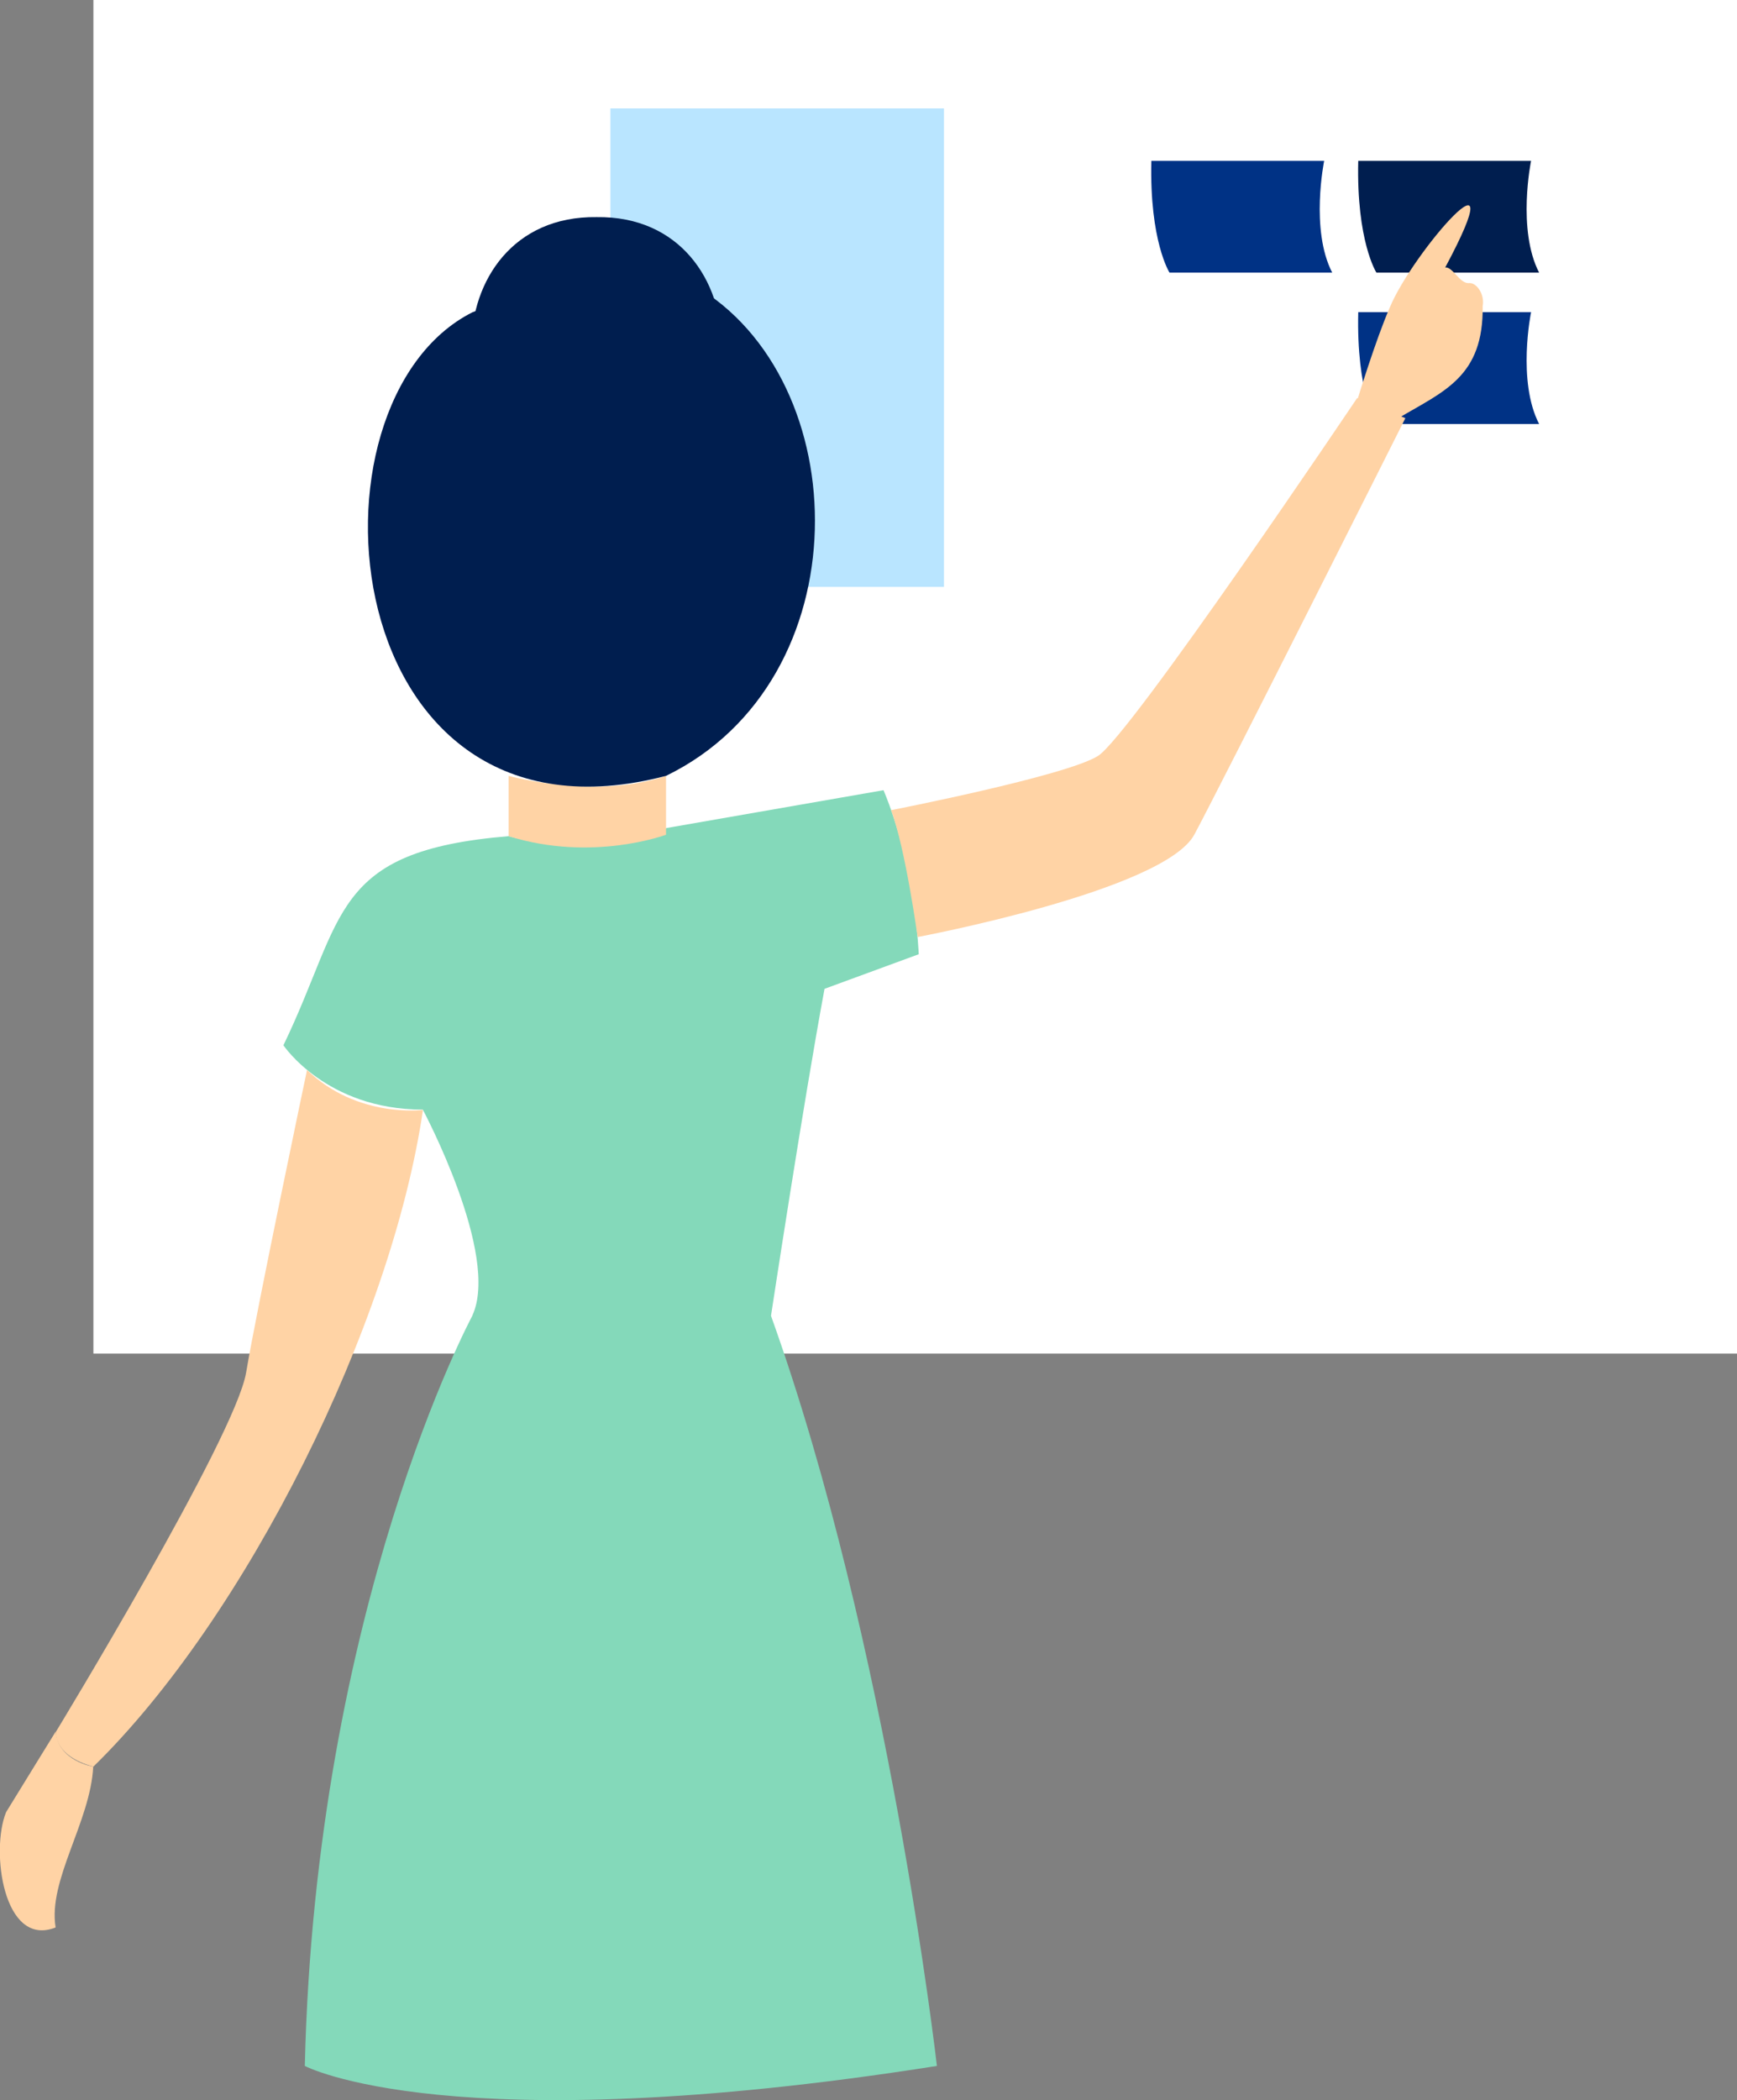 <svg viewBox = "0 0 108.05 130.57" width="108.05" height="130.57" xmlns="http://www.w3.org/2000/svg"><rect x="0" y="0" width="108.05" height="130.57" fill="#808080" stroke="none"/><g transform="matrix(1 0 0 1 54.02 65.28)"  ><g style=""   ><g transform="matrix(1 0 0 1 2.91 -23.2)" id="c"  ><path style="stroke: none; stroke-width: 1; stroke-dasharray: none; stroke-linecap: butt; stroke-dashoffset: 0; stroke-linejoin: miter; stroke-miterlimit: 4; fill: rgb(255,255,255); fill-rule: nonzero; opacity: 1;"  transform=" translate(-56.93, -42.09)" d="M 108.05 0 L 5.81 0 L 5.81 84.17 L 108.05 84.17 L 108.05 0 Z" stroke-linecap="round" /></g><g transform="matrix(1 0 0 1 36.09 -51.81)" id="c"  ><path style="stroke: none; stroke-width: 1; stroke-dasharray: none; stroke-linecap: butt; stroke-dashoffset: 0; stroke-linejoin: miter; stroke-miterlimit: 4; fill: rgb(0,30,79); fill-rule: nonzero; opacity: 1;"  transform=" translate(-90.11, -13.47)" d="M 84.49 10 L 95.24 10 C 95.24 10 94.36 14.28 95.74 16.95 L 85.62 16.95 C 85.62 16.95 84.37 15 84.49 10 Z" stroke-linecap="round" /></g><g transform="matrix(1 0 0 1 36.09 -42.39)" id="c"  ><path style="stroke: none; stroke-width: 1; stroke-dasharray: none; stroke-linecap: butt; stroke-dashoffset: 0; stroke-linejoin: miter; stroke-miterlimit: 4; fill: rgb(0,50,133); fill-rule: nonzero; opacity: 1;"  transform=" translate(-90.11, -22.9)" d="M 84.49 19.42 L 95.24 19.42 C 95.24 19.42 94.36 23.7 95.74 26.37 L 85.62 26.37 C 85.62 26.37 84.37 24.42 84.49 19.42 Z" stroke-linecap="round" /></g><g transform="matrix(1 0 0 1 23.22 -51.81)" id="c"  ><path style="stroke: none; stroke-width: 1; stroke-dasharray: none; stroke-linecap: butt; stroke-dashoffset: 0; stroke-linejoin: miter; stroke-miterlimit: 4; fill: rgb(0,50,133); fill-rule: nonzero; opacity: 1;"  transform=" translate(-77.24, -13.47)" d="M 71.62 10 L 82.37 10 C 82.37 10 81.49 14.28 82.87 16.95 L 72.75 16.95 C 72.75 16.95 71.5 15 71.62 10 Z" stroke-linecap="round" /></g><g transform="matrix(1 0 0 1 -5.68 -43.66)" id="c"  ><path style="stroke: none; stroke-width: 1; stroke-dasharray: none; stroke-linecap: butt; stroke-dashoffset: 0; stroke-linejoin: miter; stroke-miterlimit: 4; fill: rgb(185,229,255); fill-rule: nonzero; opacity: 1;"  transform=" translate(-48.34, -21.63)" d="M 58.72 6.75 L 37.97 6.75 L 37.97 36.5 L 58.72 36.5 L 58.72 6.75 Z" stroke-linecap="round" /></g><g transform="matrix(1 0 0 1 -16.06 24.57)" id="c"  ><path style="stroke: none; stroke-width: 1; stroke-dasharray: none; stroke-linecap: butt; stroke-dashoffset: 0; stroke-linejoin: miter; stroke-miterlimit: 4; fill: rgb(132,217,186); fill-rule: nonzero; opacity: 1;"  transform=" translate(-37.97, -89.85)" d="M 29.39 81.81 C 29.39 81.81 19.64 99.9 18.97 128.45 C 18.97 128.45 27.94 133.23 58.29 128.45 C 58.29 128.45 55.31 102.29 47.97 81.81 C 47.97 81.81 49.97 68.64 51.3 61.48 L 57.16 59.33 C 57.16 59.33 56.97 53.93 54.97 49.13 L 41.43 51.49 C 40.96 52.69 35.22 52.91 31.64 51.99 C 20.55 52.91 21.5 57 17.64 64.99 C 17.64 64.99 20.31 68.99 26.31 68.99 C 26.31 68.99 31.14 78.02 29.39 81.8 Z" stroke-linecap="round" /></g><g transform="matrix(1 0 0 1 -39.13 22.9)" id="c"  ><path style="stroke: none; stroke-width: 1; stroke-dasharray: none; stroke-linecap: butt; stroke-dashoffset: 0; stroke-linejoin: miter; stroke-miterlimit: 4; fill: rgb(255,211,165); fill-rule: nonzero; opacity: 1;"  transform=" translate(-14.89, -88.18)" d="M 19.1 66.52 C 19.1 66.52 15.98 81.34 15.31 85.34 C 14.64 89.34 3.48 107.67 3.48 107.67 C 3.48 107.67 3.31 109.17 5.81 109.84 C 15.33 100.54 24.36 82.35 26.31 69.01 C 26.31 69.01 22.23 69.55 19.1 66.53 Z" stroke-linecap="round" /></g><g transform="matrix(1 0 0 1 17.4 -23.78)" id="c"  ><path style="stroke: none; stroke-width: 1; stroke-dasharray: none; stroke-linecap: butt; stroke-dashoffset: 0; stroke-linejoin: miter; stroke-miterlimit: 4; fill: rgb(255,211,165); fill-rule: nonzero; opacity: 1;"  transform=" translate(-71.42, -41.5)" d="M 55.44 50.37 C 55.44 50.37 66.3 48.25 68.3 47 C 70.3 45.75 84.42 24.75 84.42 24.75 L 87.42 26 C 87.42 26 76.17 48.38 74.3 51.88 C 72.43 55.38 57.08 58.26 57.08 58.26 C 57.08 58.26 56.32 52.74 55.43 50.37 Z" stroke-linecap="round" /></g><g transform="matrix(1 0 0 1 -51.12 48.56)" id="c"  ><path style="stroke: none; stroke-width: 1; stroke-dasharray: none; stroke-linecap: butt; stroke-dashoffset: 0; stroke-linejoin: miter; stroke-miterlimit: 4; fill: rgb(255,211,165); fill-rule: nonzero; opacity: 1;"  transform=" translate(-2.91, -113.84)" d="M 3.47 107.67 C 3.47 107.67 1.05 111.59 0.39 112.67 C -0.59 115.06 0.22 121.13 3.47 119.84 C 2.98 116.9 5.63 113.29 5.81 109.84 C 5.81 109.84 3.64 109.51 3.48 107.67 Z" stroke-linecap="round" /></g><g transform="matrix(1 0 0 1 34.32 -45.9)" id="c"  ><path style="stroke: none; stroke-width: 1; stroke-dasharray: none; stroke-linecap: butt; stroke-dashoffset: 0; stroke-linejoin: miter; stroke-miterlimit: 4; fill: rgb(255,211,165); fill-rule: nonzero; opacity: 1;"  transform=" translate(-88.35, -19.39)" d="M 84.43 24.92 C 84.43 24.92 85.61 21.05 86.47 19.11 C 87.86 15.74 94.43 8.19 89.91 16.64 C 90.39 16.59 90.81 17.67 91.4 17.61 C 91.84 17.57 92.38 18.29 92.24 19.04 C 92.3 23.44 89.83 24.33 87.01 26 L 84.43 24.92 Z" stroke-linecap="round" /></g><g transform="matrix(1 0 0 1 -17.49 -14.81)" id="c"  ><path style="stroke: none; stroke-width: 1; stroke-dasharray: none; stroke-linecap: butt; stroke-dashoffset: 0; stroke-linejoin: miter; stroke-miterlimit: 4; fill: rgb(255,211,165); fill-rule: nonzero; opacity: 1;"  transform=" translate(-36.53, -50.48)" d="M 31.64 52 L 31.64 48.25 C 31.64 48.25 37.06 49.75 41.43 48.25 L 41.43 51.91 C 41.43 51.91 36.85 53.63 31.64 52 Z" stroke-linecap="round" /></g><g transform="matrix(1 0 0 1 -16.91 -43.78)" id="c"  ><path style="stroke: none; stroke-width: 1; stroke-dasharray: none; stroke-linecap: butt; stroke-dashoffset: 0; stroke-linejoin: miter; stroke-miterlimit: 4; fill: rgb(0,30,79); fill-rule: nonzero; opacity: 1;"  transform=" translate(-37.12, -21.5)" d="M 37.12 29.5 C 47.5 29.65 47.5 13.35 37.12 13.5 C 26.74 13.35 26.74 29.65 37.12 29.5 Z" stroke-linecap="round" /></g><g transform="matrix(1 0 0 1 -17.23 -32.35)" id="c"  ><path style="stroke: none; stroke-width: 1; stroke-dasharray: none; stroke-linecap: butt; stroke-dashoffset: 0; stroke-linejoin: miter; stroke-miterlimit: 4; fill: rgb(0,30,79); fill-rule: nonzero; opacity: 1;"  transform=" translate(-36.79, -32.94)" d="M 29.4 19.42 C 18.29 24.99 20.82 53.63 41.43 48.25 C 53.67 42.29 53.29 23.59 43.18 17.75 C 40.31 15.25 29.4 19.42 29.4 19.42 Z" stroke-linecap="round" /></g></g></g></svg>